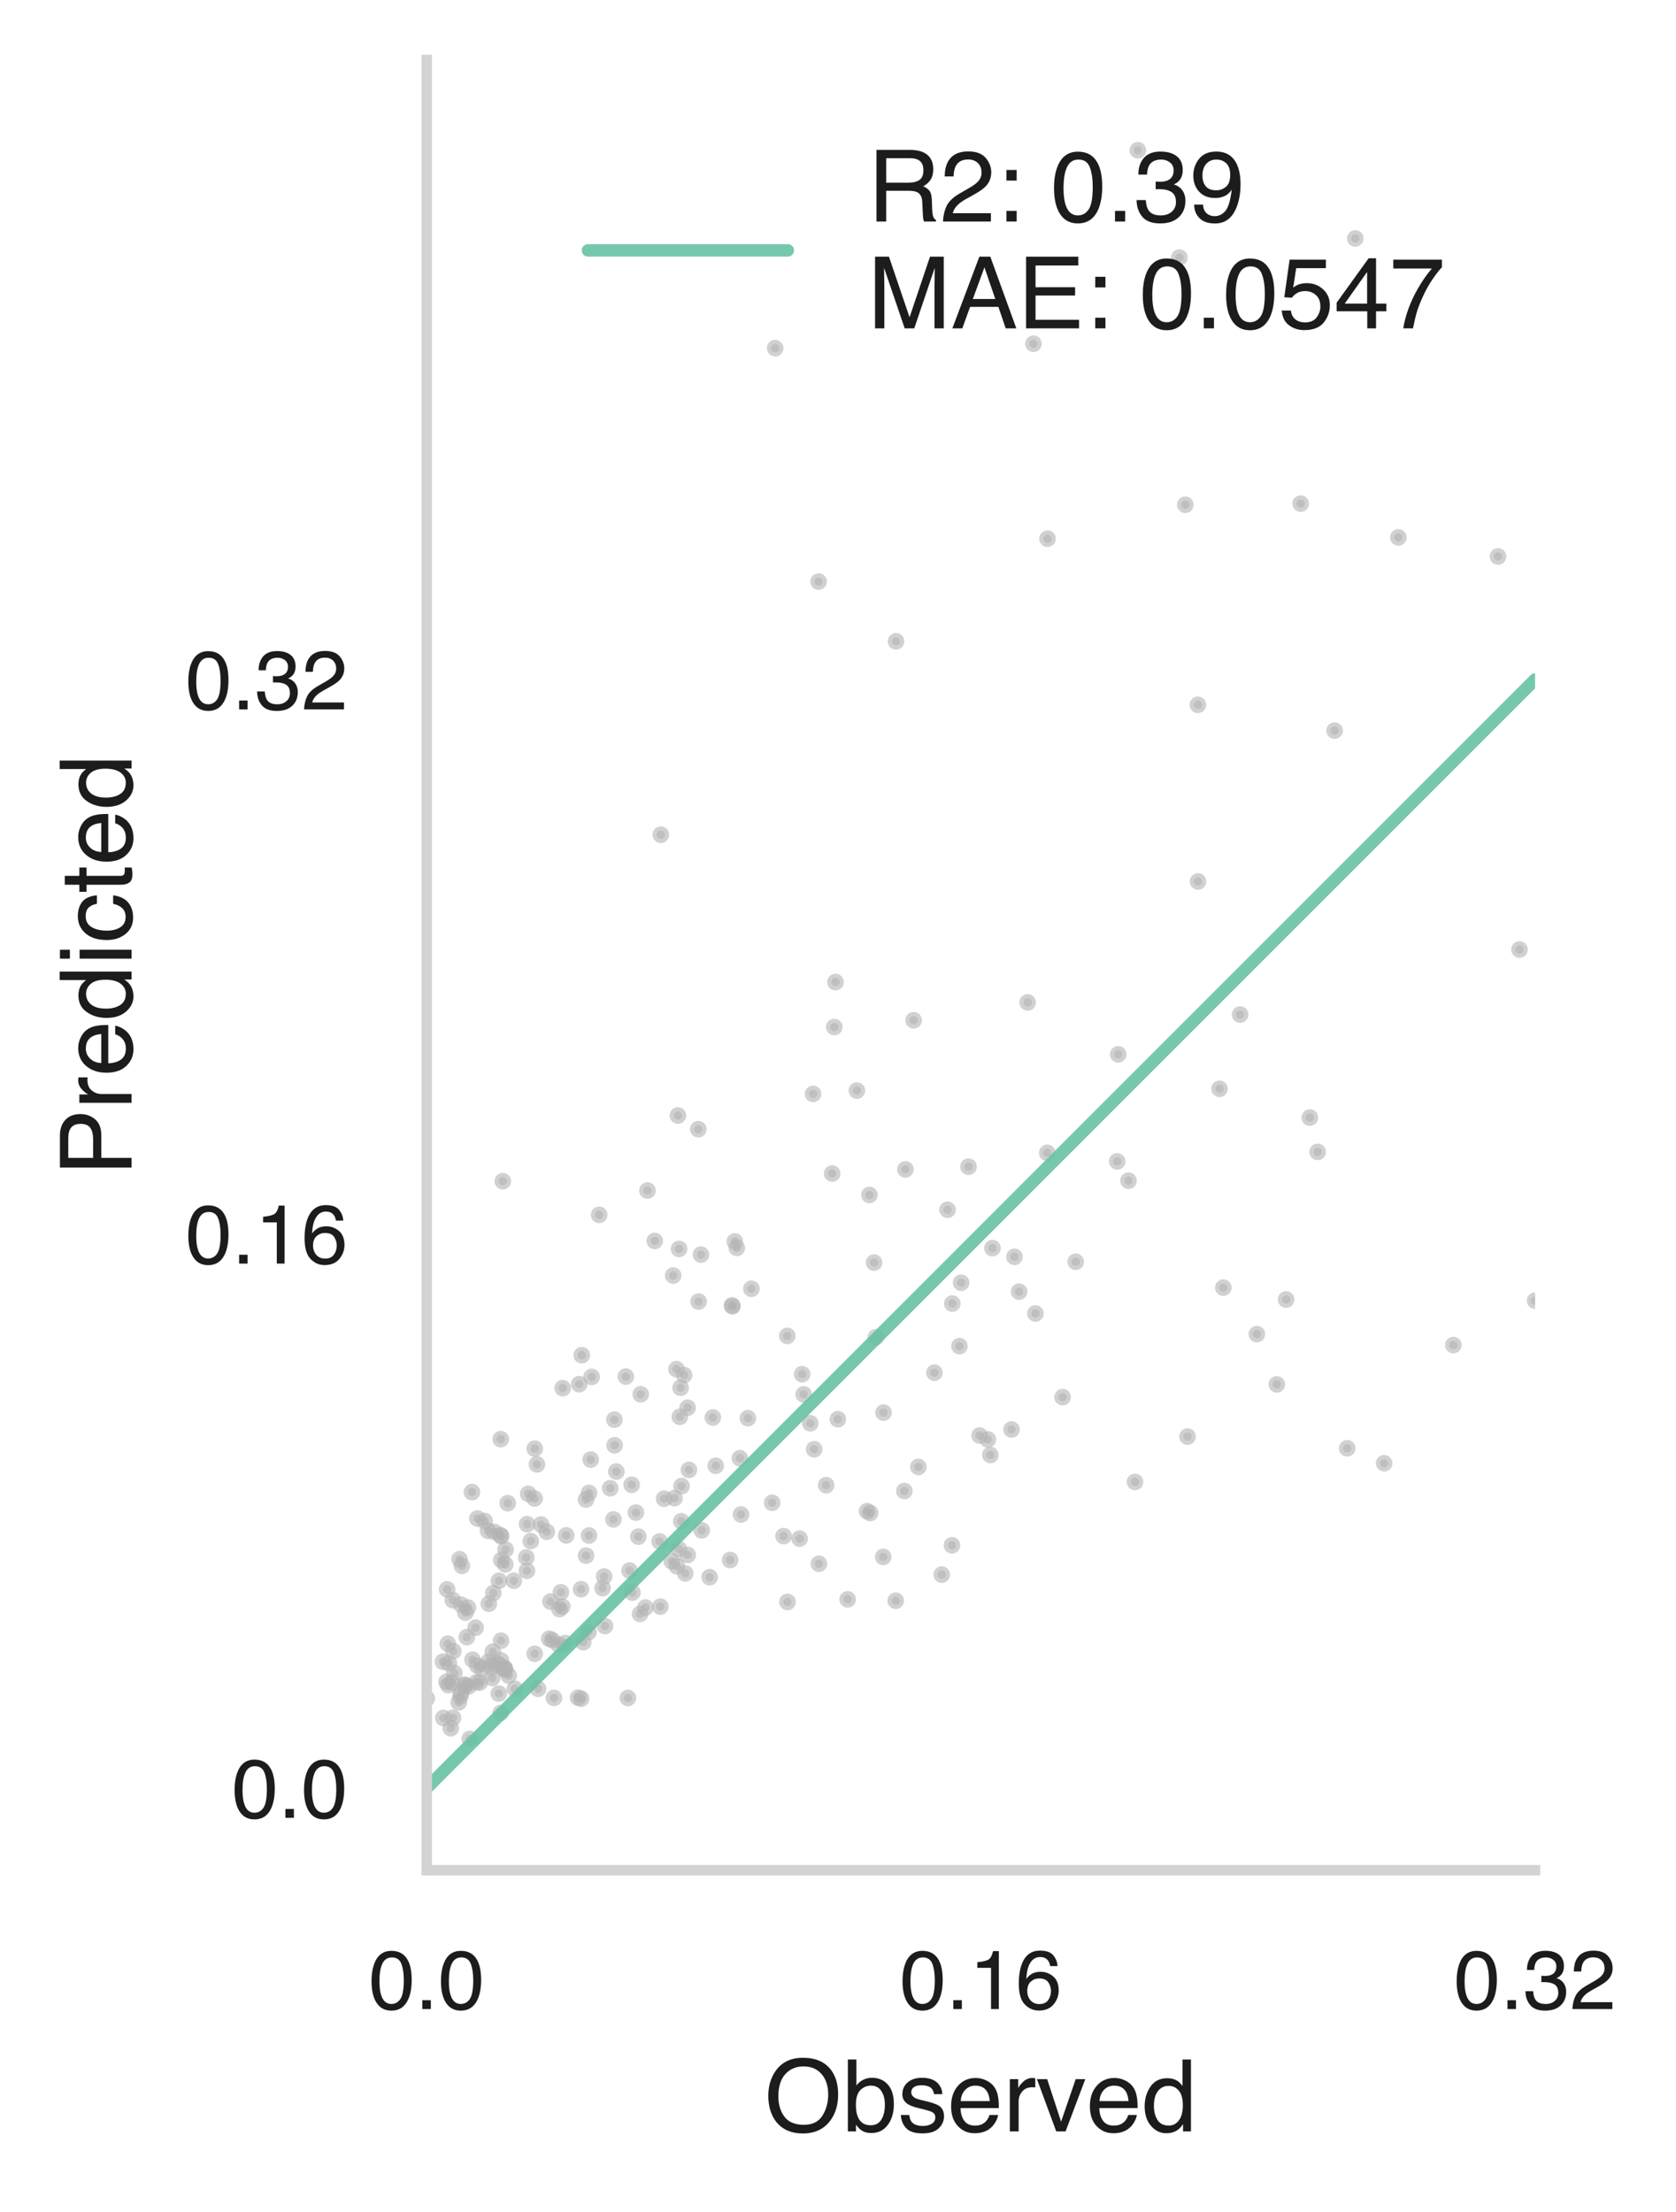 <?xml version="1.0" encoding="utf-8" standalone="no"?>
<!DOCTYPE svg PUBLIC "-//W3C//DTD SVG 1.1//EN"
  "http://www.w3.org/Graphics/SVG/1.1/DTD/svg11.dtd">
<!-- Created with matplotlib (https://matplotlib.org/) -->
<svg height="265.707pt" version="1.1" viewBox="0 0 201.34 265.707" width="201.34pt" xmlns="http://www.w3.org/2000/svg" xmlns:xlink="http://www.w3.org/1999/xlink">
 <defs>
  <style type="text/css">
*{stroke-linecap:butt;stroke-linejoin:round;}
  </style>
 </defs>
 <g id="figure_1">
  <g id="patch_1">
   <path d="M 0 265.707 
L 201.34 265.707 
L 201.34 0 
L 0 0 
z
" style="fill:#ffffff;"/>
  </g>
  <g id="axes_1">
   <g id="patch_2">
    <path d="M 51.27 224.64 
L 184.41 224.64 
L 184.41 7.2 
L 51.27 7.2 
z
" style="fill:none;"/>
   </g>
   <g id="PathCollection_1">
    <defs>
     <path d="M 0 0.5 
C 0.133 0.5 0.26 0.447 0.354 0.354 
C 0.447 0.26 0.5 0.133 0.5 0 
C 0.5 -0.133 0.447 -0.26 0.354 -0.354 
C 0.26 -0.447 0.133 -0.5 0 -0.5 
C -0.133 -0.5 -0.26 -0.447 -0.354 -0.354 
C -0.447 -0.26 -0.5 -0.133 -0.5 0 
C -0.5 0.133 -0.447 0.26 -0.354 0.354 
C -0.26 0.447 -0.133 0.5 0 0.5 
z
" id="mac0a3809d8" style="stroke:#b3b3b3;stroke-opacity:0.6;"/>
    </defs>
    <g clip-path="url(#p1ca8d44b02)">
     <use style="fill:#b3b3b3;fill-opacity:0.6;stroke:#b3b3b3;stroke-opacity:0.6;" x="57.352" xlink:href="#mac0a3809d8" y="182.39"/>
     <use style="fill:#b3b3b3;fill-opacity:0.6;stroke:#b3b3b3;stroke-opacity:0.6;" x="59.727" xlink:href="#mac0a3809d8" y="199.878"/>
     <use style="fill:#b3b3b3;fill-opacity:0.6;stroke:#b3b3b3;stroke-opacity:0.6;" x="88.882" xlink:href="#mac0a3809d8" y="175.151"/>
     <use style="fill:#b3b3b3;fill-opacity:0.6;stroke:#b3b3b3;stroke-opacity:0.6;" x="67.212" xlink:href="#mac0a3809d8" y="193.275"/>
     <use style="fill:#b3b3b3;fill-opacity:0.6;stroke:#b3b3b3;stroke-opacity:0.6;" x="60.629" xlink:href="#mac0a3809d8" y="200.324"/>
     <use style="fill:#b3b3b3;fill-opacity:0.6;stroke:#b3b3b3;stroke-opacity:0.6;" x="63.764" xlink:href="#mac0a3809d8" y="185.102"/>
     <use style="fill:#b3b3b3;fill-opacity:0.6;stroke:#b3b3b3;stroke-opacity:0.6;" x="142.394" xlink:href="#mac0a3809d8" y="60.625"/>
     <use style="fill:#b3b3b3;fill-opacity:0.6;stroke:#b3b3b3;stroke-opacity:0.6;" x="94.136" xlink:href="#mac0a3809d8" y="184.505"/>
     <use style="fill:#b3b3b3;fill-opacity:0.6;stroke:#b3b3b3;stroke-opacity:0.6;" x="64.236" xlink:href="#mac0a3809d8" y="198.635"/>
     <use style="fill:#b3b3b3;fill-opacity:0.6;stroke:#b3b3b3;stroke-opacity:0.6;" x="179.956" xlink:href="#mac0a3809d8" y="66.841"/>
     <use style="fill:#b3b3b3;fill-opacity:0.6;stroke:#b3b3b3;stroke-opacity:0.6;" x="55.48" xlink:href="#mac0a3809d8" y="188.074"/>
     <use style="fill:#b3b3b3;fill-opacity:0.6;stroke:#b3b3b3;stroke-opacity:0.6;" x="67.384" xlink:href="#mac0a3809d8" y="191.249"/>
     <use style="fill:#b3b3b3;fill-opacity:0.6;stroke:#b3b3b3;stroke-opacity:0.6;" x="54.154" xlink:href="#mac0a3809d8" y="207.585"/>
     <use style="fill:#b3b3b3;fill-opacity:0.6;stroke:#b3b3b3;stroke-opacity:0.6;" x="184.41" xlink:href="#mac0a3809d8" y="156.228"/>
     <use style="fill:#b3b3b3;fill-opacity:0.6;stroke:#b3b3b3;stroke-opacity:0.6;" x="73.809" xlink:href="#mac0a3809d8" y="170.52"/>
     <use style="fill:#b3b3b3;fill-opacity:0.6;stroke:#b3b3b3;stroke-opacity:0.6;" x="63.301" xlink:href="#mac0a3809d8" y="188.664"/>
     <use style="fill:#b3b3b3;fill-opacity:0.6;stroke:#b3b3b3;stroke-opacity:0.6;" x="58.622" xlink:href="#mac0a3809d8" y="183.863"/>
     <use style="fill:#b3b3b3;fill-opacity:0.6;stroke:#b3b3b3;stroke-opacity:0.6;" x="66.363" xlink:href="#mac0a3809d8" y="197.001"/>
     <use style="fill:#b3b3b3;fill-opacity:0.6;stroke:#b3b3b3;stroke-opacity:0.6;" x="88.269" xlink:href="#mac0a3809d8" y="149.105"/>
     <use style="fill:#b3b3b3;fill-opacity:0.6;stroke:#b3b3b3;stroke-opacity:0.6;" x="82.764" xlink:href="#mac0a3809d8" y="176.548"/>
     <use style="fill:#b3b3b3;fill-opacity:0.6;stroke:#b3b3b3;stroke-opacity:0.6;" x="60.99" xlink:href="#mac0a3809d8" y="180.548"/>
     <use style="fill:#b3b3b3;fill-opacity:0.6;stroke:#b3b3b3;stroke-opacity:0.6;" x="63.317" xlink:href="#mac0a3809d8" y="183.07"/>
     <use style="fill:#b3b3b3;fill-opacity:0.6;stroke:#b3b3b3;stroke-opacity:0.6;" x="117.679" xlink:href="#mac0a3809d8" y="172.426"/>
     <use style="fill:#b3b3b3;fill-opacity:0.6;stroke:#b3b3b3;stroke-opacity:0.6;" x="67.596" xlink:href="#mac0a3809d8" y="166.731"/>
     <use style="fill:#b3b3b3;fill-opacity:0.6;stroke:#b3b3b3;stroke-opacity:0.6;" x="115.464" xlink:href="#mac0a3809d8" y="154.069"/>
     <use style="fill:#b3b3b3;fill-opacity:0.6;stroke:#b3b3b3;stroke-opacity:0.6;" x="157.349" xlink:href="#mac0a3809d8" y="134.232"/>
     <use style="fill:#b3b3b3;fill-opacity:0.6;stroke:#b3b3b3;stroke-opacity:0.6;" x="77.535" xlink:href="#mac0a3809d8" y="193.086"/>
     <use style="fill:#b3b3b3;fill-opacity:0.6;stroke:#b3b3b3;stroke-opacity:0.6;" x="66.549" xlink:href="#mac0a3809d8" y="203.938"/>
     <use style="fill:#b3b3b3;fill-opacity:0.6;stroke:#b3b3b3;stroke-opacity:0.6;" x="118.67" xlink:href="#mac0a3809d8" y="172.894"/>
     <use style="fill:#b3b3b3;fill-opacity:0.6;stroke:#b3b3b3;stroke-opacity:0.6;" x="59.924" xlink:href="#mac0a3809d8" y="203.418"/>
     <use style="fill:#b3b3b3;fill-opacity:0.6;stroke:#b3b3b3;stroke-opacity:0.6;" x="122.426" xlink:href="#mac0a3809d8" y="155.142"/>
     <use style="fill:#b3b3b3;fill-opacity:0.6;stroke:#b3b3b3;stroke-opacity:0.6;" x="75.43" xlink:href="#mac0a3809d8" y="203.944"/>
     <use style="fill:#b3b3b3;fill-opacity:0.6;stroke:#b3b3b3;stroke-opacity:0.6;" x="160.332" xlink:href="#mac0a3809d8" y="87.757"/>
     <use style="fill:#b3b3b3;fill-opacity:0.6;stroke:#b3b3b3;stroke-opacity:0.6;" x="59.209" xlink:href="#mac0a3809d8" y="198.389"/>
     <use style="fill:#b3b3b3;fill-opacity:0.6;stroke:#b3b3b3;stroke-opacity:0.6;" x="97.338" xlink:href="#mac0a3809d8" y="170.947"/>
     <use style="fill:#b3b3b3;fill-opacity:0.6;stroke:#b3b3b3;stroke-opacity:0.6;" x="100.223" xlink:href="#mac0a3809d8" y="123.36"/>
     <use style="fill:#b3b3b3;fill-opacity:0.6;stroke:#b3b3b3;stroke-opacity:0.6;" x="80.871" xlink:href="#mac0a3809d8" y="153.21"/>
     <use style="fill:#b3b3b3;fill-opacity:0.6;stroke:#b3b3b3;stroke-opacity:0.6;" x="107.604" xlink:href="#mac0a3809d8" y="192.27"/>
     <use style="fill:#b3b3b3;fill-opacity:0.6;stroke:#b3b3b3;stroke-opacity:0.6;" x="143.901" xlink:href="#mac0a3809d8" y="84.66"/>
     <use style="fill:#b3b3b3;fill-opacity:0.6;stroke:#b3b3b3;stroke-opacity:0.6;" x="60.118" xlink:href="#mac0a3809d8" y="184.379"/>
     <use style="fill:#b3b3b3;fill-opacity:0.6;stroke:#b3b3b3;stroke-opacity:0.6;" x="56.694" xlink:href="#mac0a3809d8" y="179.222"/>
     <use style="fill:#b3b3b3;fill-opacity:0.6;stroke:#b3b3b3;stroke-opacity:0.6;" x="101.833" xlink:href="#mac0a3809d8" y="192.101"/>
     <use style="fill:#b3b3b3;fill-opacity:0.6;stroke:#b3b3b3;stroke-opacity:0.6;" x="70.762" xlink:href="#mac0a3809d8" y="179.32"/>
     <use style="fill:#b3b3b3;fill-opacity:0.6;stroke:#b3b3b3;stroke-opacity:0.6;" x="125.807" xlink:href="#mac0a3809d8" y="138.468"/>
     <use style="fill:#b3b3b3;fill-opacity:0.6;stroke:#b3b3b3;stroke-opacity:0.6;" x="56.426" xlink:href="#mac0a3809d8" y="208.87"/>
     <use style="fill:#b3b3b3;fill-opacity:0.6;stroke:#b3b3b3;stroke-opacity:0.6;" x="108.768" xlink:href="#mac0a3809d8" y="140.457"/>
     <use style="fill:#b3b3b3;fill-opacity:0.6;stroke:#b3b3b3;stroke-opacity:0.6;" x="61.842" xlink:href="#mac0a3809d8" y="202.844"/>
     <use style="fill:#b3b3b3;fill-opacity:0.6;stroke:#b3b3b3;stroke-opacity:0.6;" x="82.318" xlink:href="#mac0a3809d8" y="188.984"/>
     <use style="fill:#b3b3b3;fill-opacity:0.6;stroke:#b3b3b3;stroke-opacity:0.6;" x="114.397" xlink:href="#mac0a3809d8" y="156.579"/>
     <use style="fill:#b3b3b3;fill-opacity:0.6;stroke:#b3b3b3;stroke-opacity:0.6;" x="100.37" xlink:href="#mac0a3809d8" y="117.96"/>
     <use style="fill:#b3b3b3;fill-opacity:0.6;stroke:#b3b3b3;stroke-opacity:0.6;" x="68.021" xlink:href="#mac0a3809d8" y="184.418"/>
     <use style="fill:#b3b3b3;fill-opacity:0.6;stroke:#b3b3b3;stroke-opacity:0.6;" x="70.069" xlink:href="#mac0a3809d8" y="197.246"/>
     <use style="fill:#b3b3b3;fill-opacity:0.6;stroke:#b3b3b3;stroke-opacity:0.6;" x="113.137" xlink:href="#mac0a3809d8" y="189.131"/>
     <use style="fill:#b3b3b3;fill-opacity:0.6;stroke:#b3b3b3;stroke-opacity:0.6;" x="134.33" xlink:href="#mac0a3809d8" y="126.637"/>
     <use style="fill:#b3b3b3;fill-opacity:0.6;stroke:#b3b3b3;stroke-opacity:0.6;" x="81.667" xlink:href="#mac0a3809d8" y="170.178"/>
     <use style="fill:#b3b3b3;fill-opacity:0.6;stroke:#b3b3b3;stroke-opacity:0.6;" x="124.151" xlink:href="#mac0a3809d8" y="41.289"/>
     <use style="fill:#b3b3b3;fill-opacity:0.6;stroke:#b3b3b3;stroke-opacity:0.6;" x="59.102" xlink:href="#mac0a3809d8" y="200.237"/>
     <use style="fill:#b3b3b3;fill-opacity:0.6;stroke:#b3b3b3;stroke-opacity:0.6;" x="59.374" xlink:href="#mac0a3809d8" y="183.998"/>
     <use style="fill:#b3b3b3;fill-opacity:0.6;stroke:#b3b3b3;stroke-opacity:0.6;" x="113.828" xlink:href="#mac0a3809d8" y="145.306"/>
     <use style="fill:#b3b3b3;fill-opacity:0.6;stroke:#b3b3b3;stroke-opacity:0.6;" x="70.758" xlink:href="#mac0a3809d8" y="184.437"/>
     <use style="fill:#b3b3b3;fill-opacity:0.6;stroke:#b3b3b3;stroke-opacity:0.6;" x="53.638" xlink:href="#mac0a3809d8" y="202.009"/>
     <use style="fill:#b3b3b3;fill-opacity:0.6;stroke:#b3b3b3;stroke-opacity:0.6;" x="174.597" xlink:href="#mac0a3809d8" y="161.558"/>
     <use style="fill:#b3b3b3;fill-opacity:0.6;stroke:#b3b3b3;stroke-opacity:0.6;" x="60.23" xlink:href="#mac0a3809d8" y="187.383"/>
     <use style="fill:#b3b3b3;fill-opacity:0.6;stroke:#b3b3b3;stroke-opacity:0.6;" x="99.97" xlink:href="#mac0a3809d8" y="140.955"/>
     <use style="fill:#b3b3b3;fill-opacity:0.6;stroke:#b3b3b3;stroke-opacity:0.6;" x="107.641" xlink:href="#mac0a3809d8" y="77.029"/>
     <use style="fill:#b3b3b3;fill-opacity:0.6;stroke:#b3b3b3;stroke-opacity:0.6;" x="64.502" xlink:href="#mac0a3809d8" y="175.887"/>
     <use style="fill:#b3b3b3;fill-opacity:0.6;stroke:#b3b3b3;stroke-opacity:0.6;" x="96.056" xlink:href="#mac0a3809d8" y="184.808"/>
     <use style="fill:#b3b3b3;fill-opacity:0.6;stroke:#b3b3b3;stroke-opacity:0.6;" x="72.389" xlink:href="#mac0a3809d8" y="190.753"/>
     <use style="fill:#b3b3b3;fill-opacity:0.6;stroke:#b3b3b3;stroke-opacity:0.6;" x="75.181" xlink:href="#mac0a3809d8" y="165.343"/>
     <use style="fill:#b3b3b3;fill-opacity:0.6;stroke:#b3b3b3;stroke-opacity:0.6;" x="94.601" xlink:href="#mac0a3809d8" y="192.413"/>
     <use style="fill:#b3b3b3;fill-opacity:0.6;stroke:#b3b3b3;stroke-opacity:0.6;" x="71.981" xlink:href="#mac0a3809d8" y="145.919"/>
     <use style="fill:#b3b3b3;fill-opacity:0.6;stroke:#b3b3b3;stroke-opacity:0.6;" x="143.915" xlink:href="#mac0a3809d8" y="105.876"/>
     <use style="fill:#b3b3b3;fill-opacity:0.6;stroke:#b3b3b3;stroke-opacity:0.6;" x="118.973" xlink:href="#mac0a3809d8" y="174.764"/>
     <use style="fill:#b3b3b3;fill-opacity:0.6;stroke:#b3b3b3;stroke-opacity:0.6;" x="64.994" xlink:href="#mac0a3809d8" y="183.118"/>
     <use style="fill:#b3b3b3;fill-opacity:0.6;stroke:#b3b3b3;stroke-opacity:0.6;" x="56.268" xlink:href="#mac0a3809d8" y="202.576"/>
     <use style="fill:#b3b3b3;fill-opacity:0.6;stroke:#b3b3b3;stroke-opacity:0.6;" x="81.44" xlink:href="#mac0a3809d8" y="133.985"/>
     <use style="fill:#b3b3b3;fill-opacity:0.6;stroke:#b3b3b3;stroke-opacity:0.6;" x="85.249" xlink:href="#mac0a3809d8" y="189.44"/>
     <use style="fill:#b3b3b3;fill-opacity:0.6;stroke:#b3b3b3;stroke-opacity:0.6;" x="58.691" xlink:href="#mac0a3809d8" y="199.585"/>
     <use style="fill:#b3b3b3;fill-opacity:0.6;stroke:#b3b3b3;stroke-opacity:0.6;" x="96.361" xlink:href="#mac0a3809d8" y="165.059"/>
     <use style="fill:#b3b3b3;fill-opacity:0.6;stroke:#b3b3b3;stroke-opacity:0.6;" x="129.228" xlink:href="#mac0a3809d8" y="151.552"/>
     <use style="fill:#b3b3b3;fill-opacity:0.6;stroke:#b3b3b3;stroke-opacity:0.6;" x="82.186" xlink:href="#mac0a3809d8" y="165.162"/>
     <use style="fill:#b3b3b3;fill-opacity:0.6;stroke:#b3b3b3;stroke-opacity:0.6;" x="167.984" xlink:href="#mac0a3809d8" y="64.553"/>
     <use style="fill:#b3b3b3;fill-opacity:0.6;stroke:#b3b3b3;stroke-opacity:0.6;" x="125.841" xlink:href="#mac0a3809d8" y="64.702"/>
     <use style="fill:#b3b3b3;fill-opacity:0.6;stroke:#b3b3b3;stroke-opacity:0.6;" x="76.887" xlink:href="#mac0a3809d8" y="193.854"/>
     <use style="fill:#b3b3b3;fill-opacity:0.6;stroke:#b3b3b3;stroke-opacity:0.6;" x="148.977" xlink:href="#mac0a3809d8" y="121.86"/>
     <use style="fill:#b3b3b3;fill-opacity:0.6;stroke:#b3b3b3;stroke-opacity:0.6;" x="63.46" xlink:href="#mac0a3809d8" y="179.428"/>
     <use style="fill:#b3b3b3;fill-opacity:0.6;stroke:#b3b3b3;stroke-opacity:0.6;" x="114.359" xlink:href="#mac0a3809d8" y="185.605"/>
     <use style="fill:#b3b3b3;fill-opacity:0.6;stroke:#b3b3b3;stroke-opacity:0.6;" x="98.376" xlink:href="#mac0a3809d8" y="187.827"/>
     <use style="fill:#b3b3b3;fill-opacity:0.6;stroke:#b3b3b3;stroke-opacity:0.6;" x="60.403" xlink:href="#mac0a3809d8" y="141.878"/>
     <use style="fill:#b3b3b3;fill-opacity:0.6;stroke:#b3b3b3;stroke-opacity:0.6;" x="65.685" xlink:href="#mac0a3809d8" y="183.987"/>
     <use style="fill:#b3b3b3;fill-opacity:0.6;stroke:#b3b3b3;stroke-opacity:0.6;" x="59.265" xlink:href="#mac0a3809d8" y="191.347"/>
     <use style="fill:#b3b3b3;fill-opacity:0.6;stroke:#b3b3b3;stroke-opacity:0.6;" x="60.177" xlink:href="#mac0a3809d8" y="199.435"/>
     <use style="fill:#b3b3b3;fill-opacity:0.6;stroke:#b3b3b3;stroke-opacity:0.6;" x="54.574" xlink:href="#mac0a3809d8" y="200.943"/>
     <use style="fill:#b3b3b3;fill-opacity:0.6;stroke:#b3b3b3;stroke-opacity:0.6;" x="60.738" xlink:href="#mac0a3809d8" y="186.119"/>
     <use style="fill:#b3b3b3;fill-opacity:0.6;stroke:#b3b3b3;stroke-opacity:0.6;" x="60.568" xlink:href="#mac0a3809d8" y="200.452"/>
     <use style="fill:#b3b3b3;fill-opacity:0.6;stroke:#b3b3b3;stroke-opacity:0.6;" x="55.385" xlink:href="#mac0a3809d8" y="203.339"/>
     <use style="fill:#b3b3b3;fill-opacity:0.6;stroke:#b3b3b3;stroke-opacity:0.6;" x="51.27" xlink:href="#mac0a3809d8" y="203.999"/>
     <use style="fill:#b3b3b3;fill-opacity:0.6;stroke:#b3b3b3;stroke-opacity:0.6;" x="97.673" xlink:href="#mac0a3809d8" y="131.394"/>
     <use style="fill:#b3b3b3;fill-opacity:0.6;stroke:#b3b3b3;stroke-opacity:0.6;" x="93.121" xlink:href="#mac0a3809d8" y="41.822"/>
     <use style="fill:#b3b3b3;fill-opacity:0.6;stroke:#b3b3b3;stroke-opacity:0.6;" x="55.11" xlink:href="#mac0a3809d8" y="204.477"/>
     <use style="fill:#b3b3b3;fill-opacity:0.6;stroke:#b3b3b3;stroke-opacity:0.6;" x="53.214" xlink:href="#mac0a3809d8" y="199.589"/>
     <use style="fill:#b3b3b3;fill-opacity:0.6;stroke:#b3b3b3;stroke-opacity:0.6;" x="109.753" xlink:href="#mac0a3809d8" y="122.551"/>
     <use style="fill:#b3b3b3;fill-opacity:0.6;stroke:#b3b3b3;stroke-opacity:0.6;" x="124.388" xlink:href="#mac0a3809d8" y="157.77"/>
     <use style="fill:#b3b3b3;fill-opacity:0.6;stroke:#b3b3b3;stroke-opacity:0.6;" x="92.762" xlink:href="#mac0a3809d8" y="180.501"/>
     <use style="fill:#b3b3b3;fill-opacity:0.6;stroke:#b3b3b3;stroke-opacity:0.6;" x="96.552" xlink:href="#mac0a3809d8" y="167.486"/>
     <use style="fill:#b3b3b3;fill-opacity:0.6;stroke:#b3b3b3;stroke-opacity:0.6;" x="81.314" xlink:href="#mac0a3809d8" y="188.13"/>
     <use style="fill:#b3b3b3;fill-opacity:0.6;stroke:#b3b3b3;stroke-opacity:0.6;" x="60.14" xlink:href="#mac0a3809d8" y="205.747"/>
     <use style="fill:#b3b3b3;fill-opacity:0.6;stroke:#b3b3b3;stroke-opacity:0.6;" x="59.94" xlink:href="#mac0a3809d8" y="189.865"/>
     <use style="fill:#b3b3b3;fill-opacity:0.6;stroke:#b3b3b3;stroke-opacity:0.6;" x="81.759" xlink:href="#mac0a3809d8" y="166.691"/>
     <use style="fill:#b3b3b3;fill-opacity:0.6;stroke:#b3b3b3;stroke-opacity:0.6;" x="69.44" xlink:href="#mac0a3809d8" y="203.91"/>
     <use style="fill:#b3b3b3;fill-opacity:0.6;stroke:#b3b3b3;stroke-opacity:0.6;" x="87.935" xlink:href="#mac0a3809d8" y="156.785"/>
     <use style="fill:#b3b3b3;fill-opacity:0.6;stroke:#b3b3b3;stroke-opacity:0.6;" x="102.94" xlink:href="#mac0a3809d8" y="130.993"/>
     <use style="fill:#b3b3b3;fill-opacity:0.6;stroke:#b3b3b3;stroke-opacity:0.6;" x="54.402" xlink:href="#mac0a3809d8" y="192.201"/>
     <use style="fill:#b3b3b3;fill-opacity:0.6;stroke:#b3b3b3;stroke-opacity:0.6;" x="79.243" xlink:href="#mac0a3809d8" y="185.144"/>
     <use style="fill:#b3b3b3;fill-opacity:0.6;stroke:#b3b3b3;stroke-opacity:0.6;" x="105.21" xlink:href="#mac0a3809d8" y="160.622"/>
     <use style="fill:#b3b3b3;fill-opacity:0.6;stroke:#b3b3b3;stroke-opacity:0.6;" x="84.301" xlink:href="#mac0a3809d8" y="183.811"/>
     <use style="fill:#b3b3b3;fill-opacity:0.6;stroke:#b3b3b3;stroke-opacity:0.6;" x="53.267" xlink:href="#mac0a3809d8" y="206.351"/>
     <use style="fill:#b3b3b3;fill-opacity:0.6;stroke:#b3b3b3;stroke-opacity:0.6;" x="63.223" xlink:href="#mac0a3809d8" y="187.07"/>
     <use style="fill:#b3b3b3;fill-opacity:0.6;stroke:#b3b3b3;stroke-opacity:0.6;" x="69.89" xlink:href="#mac0a3809d8" y="162.774"/>
     <use style="fill:#b3b3b3;fill-opacity:0.6;stroke:#b3b3b3;stroke-opacity:0.6;" x="70.403" xlink:href="#mac0a3809d8" y="186.846"/>
     <use style="fill:#b3b3b3;fill-opacity:0.6;stroke:#b3b3b3;stroke-opacity:0.6;" x="106.143" xlink:href="#mac0a3809d8" y="169.671"/>
     <use style="fill:#b3b3b3;fill-opacity:0.6;stroke:#b3b3b3;stroke-opacity:0.6;" x="55.914" xlink:href="#mac0a3809d8" y="193.697"/>
     <use style="fill:#b3b3b3;fill-opacity:0.6;stroke:#b3b3b3;stroke-opacity:0.6;" x="57.63" xlink:href="#mac0a3809d8" y="202.099"/>
     <use style="fill:#b3b3b3;fill-opacity:0.6;stroke:#b3b3b3;stroke-opacity:0.6;" x="161.842" xlink:href="#mac0a3809d8" y="173.955"/>
     <use style="fill:#b3b3b3;fill-opacity:0.6;stroke:#b3b3b3;stroke-opacity:0.6;" x="54.319" xlink:href="#mac0a3809d8" y="202.119"/>
     <use style="fill:#b3b3b3;fill-opacity:0.6;stroke:#b3b3b3;stroke-opacity:0.6;" x="110.324" xlink:href="#mac0a3809d8" y="176.193"/>
     <use style="fill:#b3b3b3;fill-opacity:0.6;stroke:#b3b3b3;stroke-opacity:0.6;" x="115.259" xlink:href="#mac0a3809d8" y="161.689"/>
     <use style="fill:#b3b3b3;fill-opacity:0.6;stroke:#b3b3b3;stroke-opacity:0.6;" x="87.993" xlink:href="#mac0a3809d8" y="156.915"/>
     <use style="fill:#b3b3b3;fill-opacity:0.6;stroke:#b3b3b3;stroke-opacity:0.6;" x="66.132" xlink:href="#mac0a3809d8" y="192.368"/>
     <use style="fill:#b3b3b3;fill-opacity:0.6;stroke:#b3b3b3;stroke-opacity:0.6;" x="55.4" xlink:href="#mac0a3809d8" y="192.738"/>
     <use style="fill:#b3b3b3;fill-opacity:0.6;stroke:#b3b3b3;stroke-opacity:0.6;" x="79.388" xlink:href="#mac0a3809d8" y="100.259"/>
     <use style="fill:#b3b3b3;fill-opacity:0.6;stroke:#b3b3b3;stroke-opacity:0.6;" x="69.801" xlink:href="#mac0a3809d8" y="190.886"/>
     <use style="fill:#b3b3b3;fill-opacity:0.6;stroke:#b3b3b3;stroke-opacity:0.6;" x="56.085" xlink:href="#mac0a3809d8" y="196.639"/>
     <use style="fill:#b3b3b3;fill-opacity:0.6;stroke:#b3b3b3;stroke-opacity:0.6;" x="135.566" xlink:href="#mac0a3809d8" y="141.816"/>
     <use style="fill:#b3b3b3;fill-opacity:0.6;stroke:#b3b3b3;stroke-opacity:0.6;" x="85.636" xlink:href="#mac0a3809d8" y="170.258"/>
     <use style="fill:#b3b3b3;fill-opacity:0.6;stroke:#b3b3b3;stroke-opacity:0.6;" x="69.577" xlink:href="#mac0a3809d8" y="166.254"/>
     <use style="fill:#b3b3b3;fill-opacity:0.6;stroke:#b3b3b3;stroke-opacity:0.6;" x="100.653" xlink:href="#mac0a3809d8" y="170.462"/>
     <use style="fill:#b3b3b3;fill-opacity:0.6;stroke:#b3b3b3;stroke-opacity:0.6;" x="67.895" xlink:href="#mac0a3809d8" y="197.35"/>
     <use style="fill:#b3b3b3;fill-opacity:0.6;stroke:#b3b3b3;stroke-opacity:0.6;" x="75.884" xlink:href="#mac0a3809d8" y="178.337"/>
     <use style="fill:#b3b3b3;fill-opacity:0.6;stroke:#b3b3b3;stroke-opacity:0.6;" x="56.22" xlink:href="#mac0a3809d8" y="193.086"/>
     <use style="fill:#b3b3b3;fill-opacity:0.6;stroke:#b3b3b3;stroke-opacity:0.6;" x="127.649" xlink:href="#mac0a3809d8" y="167.814"/>
     <use style="fill:#b3b3b3;fill-opacity:0.6;stroke:#b3b3b3;stroke-opacity:0.6;" x="55.921" xlink:href="#mac0a3809d8" y="202.437"/>
     <use style="fill:#b3b3b3;fill-opacity:0.6;stroke:#b3b3b3;stroke-opacity:0.6;" x="53.852" xlink:href="#mac0a3809d8" y="202.406"/>
     <use style="fill:#b3b3b3;fill-opacity:0.6;stroke:#b3b3b3;stroke-opacity:0.6;" x="55.311" xlink:href="#mac0a3809d8" y="203.732"/>
     <use style="fill:#b3b3b3;fill-opacity:0.6;stroke:#b3b3b3;stroke-opacity:0.6;" x="78.658" xlink:href="#mac0a3809d8" y="149.054"/>
     <use style="fill:#b3b3b3;fill-opacity:0.6;stroke:#b3b3b3;stroke-opacity:0.6;" x="162.811" xlink:href="#mac0a3809d8" y="28.638"/>
     <use style="fill:#b3b3b3;fill-opacity:0.6;stroke:#b3b3b3;stroke-opacity:0.6;" x="98.338" xlink:href="#mac0a3809d8" y="69.858"/>
     <use style="fill:#b3b3b3;fill-opacity:0.6;stroke:#b3b3b3;stroke-opacity:0.6;" x="76.971" xlink:href="#mac0a3809d8" y="167.473"/>
     <use style="fill:#b3b3b3;fill-opacity:0.6;stroke:#b3b3b3;stroke-opacity:0.6;" x="64.225" xlink:href="#mac0a3809d8" y="179.986"/>
     <use style="fill:#b3b3b3;fill-opacity:0.6;stroke:#b3b3b3;stroke-opacity:0.6;" x="84.207" xlink:href="#mac0a3809d8" y="150.692"/>
     <use style="fill:#b3b3b3;fill-opacity:0.6;stroke:#b3b3b3;stroke-opacity:0.6;" x="75.627" xlink:href="#mac0a3809d8" y="188.645"/>
     <use style="fill:#b3b3b3;fill-opacity:0.6;stroke:#b3b3b3;stroke-opacity:0.6;" x="142.662" xlink:href="#mac0a3809d8" y="172.554"/>
     <use style="fill:#b3b3b3;fill-opacity:0.6;stroke:#b3b3b3;stroke-opacity:0.6;" x="104.447" xlink:href="#mac0a3809d8" y="143.53"/>
     <use style="fill:#b3b3b3;fill-opacity:0.6;stroke:#b3b3b3;stroke-opacity:0.6;" x="85.98" xlink:href="#mac0a3809d8" y="176.057"/>
     <use style="fill:#b3b3b3;fill-opacity:0.6;stroke:#b3b3b3;stroke-opacity:0.6;" x="104.537" xlink:href="#mac0a3809d8" y="181.728"/>
     <use style="fill:#b3b3b3;fill-opacity:0.6;stroke:#b3b3b3;stroke-opacity:0.6;" x="69.817" xlink:href="#mac0a3809d8" y="204.03"/>
     <use style="fill:#b3b3b3;fill-opacity:0.6;stroke:#b3b3b3;stroke-opacity:0.6;" x="73.693" xlink:href="#mac0a3809d8" y="182.5"/>
     <use style="fill:#b3b3b3;fill-opacity:0.6;stroke:#b3b3b3;stroke-opacity:0.6;" x="58.224" xlink:href="#mac0a3809d8" y="182.697"/>
     <use style="fill:#b3b3b3;fill-opacity:0.6;stroke:#b3b3b3;stroke-opacity:0.6;" x="82.615" xlink:href="#mac0a3809d8" y="186.763"/>
     <use style="fill:#b3b3b3;fill-opacity:0.6;stroke:#b3b3b3;stroke-opacity:0.6;" x="61.107" xlink:href="#mac0a3809d8" y="201.262"/>
     <use style="fill:#b3b3b3;fill-opacity:0.6;stroke:#b3b3b3;stroke-opacity:0.6;" x="134.212" xlink:href="#mac0a3809d8" y="139.498"/>
     <use style="fill:#b3b3b3;fill-opacity:0.6;stroke:#b3b3b3;stroke-opacity:0.6;" x="75.974" xlink:href="#mac0a3809d8" y="191.287"/>
     <use style="fill:#b3b3b3;fill-opacity:0.6;stroke:#b3b3b3;stroke-opacity:0.6;" x="80.701" xlink:href="#mac0a3809d8" y="187.525"/>
     <use style="fill:#b3b3b3;fill-opacity:0.6;stroke:#b3b3b3;stroke-opacity:0.6;" x="60.697" xlink:href="#mac0a3809d8" y="187.904"/>
     <use style="fill:#b3b3b3;fill-opacity:0.6;stroke:#b3b3b3;stroke-opacity:0.6;" x="123.453" xlink:href="#mac0a3809d8" y="120.405"/>
     <use style="fill:#b3b3b3;fill-opacity:0.6;stroke:#b3b3b3;stroke-opacity:0.6;" x="87.707" xlink:href="#mac0a3809d8" y="187.377"/>
     <use style="fill:#b3b3b3;fill-opacity:0.6;stroke:#b3b3b3;stroke-opacity:0.6;" x="108.643" xlink:href="#mac0a3809d8" y="179.09"/>
     <use style="fill:#b3b3b3;fill-opacity:0.6;stroke:#b3b3b3;stroke-opacity:0.6;" x="57.351" xlink:href="#mac0a3809d8" y="200.076"/>
     <use style="fill:#b3b3b3;fill-opacity:0.6;stroke:#b3b3b3;stroke-opacity:0.6;" x="67.548" xlink:href="#mac0a3809d8" y="192.963"/>
     <use style="fill:#b3b3b3;fill-opacity:0.6;stroke:#b3b3b3;stroke-opacity:0.6;" x="72.678" xlink:href="#mac0a3809d8" y="195.307"/>
     <use style="fill:#b3b3b3;fill-opacity:0.6;stroke:#b3b3b3;stroke-opacity:0.6;" x="81.846" xlink:href="#mac0a3809d8" y="182.728"/>
     <use style="fill:#b3b3b3;fill-opacity:0.6;stroke:#b3b3b3;stroke-opacity:0.6;" x="89.841" xlink:href="#mac0a3809d8" y="170.339"/>
     <use style="fill:#b3b3b3;fill-opacity:0.6;stroke:#b3b3b3;stroke-opacity:0.6;" x="121.513" xlink:href="#mac0a3809d8" y="171.7"/>
     <use style="fill:#b3b3b3;fill-opacity:0.6;stroke:#b3b3b3;stroke-opacity:0.6;" x="81.265" xlink:href="#mac0a3809d8" y="164.45"/>
     <use style="fill:#b3b3b3;fill-opacity:0.6;stroke:#b3b3b3;stroke-opacity:0.6;" x="88.517" xlink:href="#mac0a3809d8" y="149.892"/>
     <use style="fill:#b3b3b3;fill-opacity:0.6;stroke:#b3b3b3;stroke-opacity:0.6;" x="83.926" xlink:href="#mac0a3809d8" y="156.334"/>
     <use style="fill:#b3b3b3;fill-opacity:0.6;stroke:#b3b3b3;stroke-opacity:0.6;" x="55.21" xlink:href="#mac0a3809d8" y="187.284"/>
     <use style="fill:#b3b3b3;fill-opacity:0.6;stroke:#b3b3b3;stroke-opacity:0.6;" x="105.005" xlink:href="#mac0a3809d8" y="151.652"/>
     <use style="fill:#b3b3b3;fill-opacity:0.6;stroke:#b3b3b3;stroke-opacity:0.6;" x="71.077" xlink:href="#mac0a3809d8" y="165.383"/>
     <use style="fill:#b3b3b3;fill-opacity:0.6;stroke:#b3b3b3;stroke-opacity:0.6;" x="83.883" xlink:href="#mac0a3809d8" y="135.628"/>
     <use style="fill:#b3b3b3;fill-opacity:0.6;stroke:#b3b3b3;stroke-opacity:0.6;" x="136.351" xlink:href="#mac0a3809d8" y="177.999"/>
     <use style="fill:#b3b3b3;fill-opacity:0.6;stroke:#b3b3b3;stroke-opacity:0.6;" x="57.137" xlink:href="#mac0a3809d8" y="195.504"/>
     <use style="fill:#b3b3b3;fill-opacity:0.6;stroke:#b3b3b3;stroke-opacity:0.6;" x="64.242" xlink:href="#mac0a3809d8" y="174"/>
     <use style="fill:#b3b3b3;fill-opacity:0.6;stroke:#b3b3b3;stroke-opacity:0.6;" x="82.606" xlink:href="#mac0a3809d8" y="169.087"/>
     <use style="fill:#b3b3b3;fill-opacity:0.6;stroke:#b3b3b3;stroke-opacity:0.6;" x="60.191" xlink:href="#mac0a3809d8" y="197.069"/>
     <use style="fill:#b3b3b3;fill-opacity:0.6;stroke:#b3b3b3;stroke-opacity:0.6;" x="57.869" xlink:href="#mac0a3809d8" y="200.373"/>
     <use style="fill:#b3b3b3;fill-opacity:0.6;stroke:#b3b3b3;stroke-opacity:0.6;" x="146.504" xlink:href="#mac0a3809d8" y="130.773"/>
     <use style="fill:#b3b3b3;fill-opacity:0.6;stroke:#b3b3b3;stroke-opacity:0.6;" x="79.328" xlink:href="#mac0a3809d8" y="192.976"/>
     <use style="fill:#b3b3b3;fill-opacity:0.6;stroke:#b3b3b3;stroke-opacity:0.6;" x="67.091" xlink:href="#mac0a3809d8" y="197.536"/>
     <use style="fill:#b3b3b3;fill-opacity:0.6;stroke:#b3b3b3;stroke-opacity:0.6;" x="97.808" xlink:href="#mac0a3809d8" y="174.074"/>
     <use style="fill:#b3b3b3;fill-opacity:0.6;stroke:#b3b3b3;stroke-opacity:0.6;" x="64.638" xlink:href="#mac0a3809d8" y="202.844"/>
     <use style="fill:#b3b3b3;fill-opacity:0.6;stroke:#b3b3b3;stroke-opacity:0.6;" x="57.234" xlink:href="#mac0a3809d8" y="202.07"/>
     <use style="fill:#b3b3b3;fill-opacity:0.6;stroke:#b3b3b3;stroke-opacity:0.6;" x="73.305" xlink:href="#mac0a3809d8" y="178.758"/>
     <use style="fill:#b3b3b3;fill-opacity:0.6;stroke:#b3b3b3;stroke-opacity:0.6;" x="106.106" xlink:href="#mac0a3809d8" y="187.004"/>
     <use style="fill:#b3b3b3;fill-opacity:0.6;stroke:#b3b3b3;stroke-opacity:0.6;" x="119.225" xlink:href="#mac0a3809d8" y="149.918"/>
     <use style="fill:#b3b3b3;fill-opacity:0.6;stroke:#b3b3b3;stroke-opacity:0.6;" x="59.116" xlink:href="#mac0a3809d8" y="201.542"/>
     <use style="fill:#b3b3b3;fill-opacity:0.6;stroke:#b3b3b3;stroke-opacity:0.6;" x="54.458" xlink:href="#mac0a3809d8" y="198.321"/>
     <use style="fill:#b3b3b3;fill-opacity:0.6;stroke:#b3b3b3;stroke-opacity:0.6;" x="70.708" xlink:href="#mac0a3809d8" y="196.033"/>
     <use style="fill:#b3b3b3;fill-opacity:0.6;stroke:#b3b3b3;stroke-opacity:0.6;" x="154.501" xlink:href="#mac0a3809d8" y="156.087"/>
     <use style="fill:#b3b3b3;fill-opacity:0.6;stroke:#b3b3b3;stroke-opacity:0.6;" x="81.575" xlink:href="#mac0a3809d8" y="150.01"/>
     <use style="fill:#b3b3b3;fill-opacity:0.6;stroke:#b3b3b3;stroke-opacity:0.6;" x="153.382" xlink:href="#mac0a3809d8" y="166.281"/>
     <use style="fill:#b3b3b3;fill-opacity:0.6;stroke:#b3b3b3;stroke-opacity:0.6;" x="55.822" xlink:href="#mac0a3809d8" y="202.352"/>
     <use style="fill:#b3b3b3;fill-opacity:0.6;stroke:#b3b3b3;stroke-opacity:0.6;" x="74.039" xlink:href="#mac0a3809d8" y="176.754"/>
     <use style="fill:#b3b3b3;fill-opacity:0.6;stroke:#b3b3b3;stroke-opacity:0.6;" x="58.72" xlink:href="#mac0a3809d8" y="192.63"/>
     <use style="fill:#b3b3b3;fill-opacity:0.6;stroke:#b3b3b3;stroke-opacity:0.6;" x="81.543" xlink:href="#mac0a3809d8" y="186.056"/>
     <use style="fill:#b3b3b3;fill-opacity:0.6;stroke:#b3b3b3;stroke-opacity:0.6;" x="56.767" xlink:href="#mac0a3809d8" y="199.352"/>
     <use style="fill:#b3b3b3;fill-opacity:0.6;stroke:#b3b3b3;stroke-opacity:0.6;" x="76.391" xlink:href="#mac0a3809d8" y="181.678"/>
     <use style="fill:#b3b3b3;fill-opacity:0.6;stroke:#b3b3b3;stroke-opacity:0.6;" x="79.777" xlink:href="#mac0a3809d8" y="180.012"/>
     <use style="fill:#b3b3b3;fill-opacity:0.6;stroke:#b3b3b3;stroke-opacity:0.6;" x="121.869" xlink:href="#mac0a3809d8" y="150.961"/>
     <use style="fill:#b3b3b3;fill-opacity:0.6;stroke:#b3b3b3;stroke-opacity:0.6;" x="150.986" xlink:href="#mac0a3809d8" y="160.245"/>
     <use style="fill:#b3b3b3;fill-opacity:0.6;stroke:#b3b3b3;stroke-opacity:0.6;" x="99.248" xlink:href="#mac0a3809d8" y="178.39"/>
     <use style="fill:#b3b3b3;fill-opacity:0.6;stroke:#b3b3b3;stroke-opacity:0.6;" x="81.029" xlink:href="#mac0a3809d8" y="179.942"/>
     <use style="fill:#b3b3b3;fill-opacity:0.6;stroke:#b3b3b3;stroke-opacity:0.6;" x="65.976" xlink:href="#mac0a3809d8" y="196.829"/>
     <use style="fill:#b3b3b3;fill-opacity:0.6;stroke:#b3b3b3;stroke-opacity:0.6;" x="53.918" xlink:href="#mac0a3809d8" y="199.773"/>
     <use style="fill:#b3b3b3;fill-opacity:0.6;stroke:#b3b3b3;stroke-opacity:0.6;" x="53.715" xlink:href="#mac0a3809d8" y="190.9"/>
     <use style="fill:#b3b3b3;fill-opacity:0.6;stroke:#b3b3b3;stroke-opacity:0.6;" x="60.206" xlink:href="#mac0a3809d8" y="184.529"/>
     <use style="fill:#b3b3b3;fill-opacity:0.6;stroke:#b3b3b3;stroke-opacity:0.6;" x="70.399" xlink:href="#mac0a3809d8" y="180.114"/>
     <use style="fill:#b3b3b3;fill-opacity:0.6;stroke:#b3b3b3;stroke-opacity:0.6;" x="61.727" xlink:href="#mac0a3809d8" y="189.864"/>
     <use style="fill:#b3b3b3;fill-opacity:0.6;stroke:#b3b3b3;stroke-opacity:0.6;" x="60.687" xlink:href="#mac0a3809d8" y="200.554"/>
     <use style="fill:#b3b3b3;fill-opacity:0.6;stroke:#b3b3b3;stroke-opacity:0.6;" x="94.576" xlink:href="#mac0a3809d8" y="160.461"/>
     <use style="fill:#b3b3b3;fill-opacity:0.6;stroke:#b3b3b3;stroke-opacity:0.6;" x="60.156" xlink:href="#mac0a3809d8" y="172.861"/>
     <use style="fill:#b3b3b3;fill-opacity:0.6;stroke:#b3b3b3;stroke-opacity:0.6;" x="182.54" xlink:href="#mac0a3809d8" y="114.048"/>
     <use style="fill:#b3b3b3;fill-opacity:0.6;stroke:#b3b3b3;stroke-opacity:0.6;" x="90.268" xlink:href="#mac0a3809d8" y="154.798"/>
     <use style="fill:#b3b3b3;fill-opacity:0.6;stroke:#b3b3b3;stroke-opacity:0.6;" x="146.959" xlink:href="#mac0a3809d8" y="154.665"/>
     <use style="fill:#b3b3b3;fill-opacity:0.6;stroke:#b3b3b3;stroke-opacity:0.6;" x="70.959" xlink:href="#mac0a3809d8" y="175.31"/>
     <use style="fill:#b3b3b3;fill-opacity:0.6;stroke:#b3b3b3;stroke-opacity:0.6;" x="73.837" xlink:href="#mac0a3809d8" y="173.597"/>
     <use style="fill:#b3b3b3;fill-opacity:0.6;stroke:#b3b3b3;stroke-opacity:0.6;" x="53.794" xlink:href="#mac0a3809d8" y="197.427"/>
     <use style="fill:#b3b3b3;fill-opacity:0.6;stroke:#b3b3b3;stroke-opacity:0.6;" x="89.023" xlink:href="#mac0a3809d8" y="181.909"/>
     <use style="fill:#b3b3b3;fill-opacity:0.6;stroke:#b3b3b3;stroke-opacity:0.6;" x="166.279" xlink:href="#mac0a3809d8" y="175.754"/>
     <use style="fill:#b3b3b3;fill-opacity:0.6;stroke:#b3b3b3;stroke-opacity:0.6;" x="141.682" xlink:href="#mac0a3809d8" y="30.935"/>
     <use style="fill:#b3b3b3;fill-opacity:0.6;stroke:#b3b3b3;stroke-opacity:0.6;" x="158.289" xlink:href="#mac0a3809d8" y="138.356"/>
     <use style="fill:#b3b3b3;fill-opacity:0.6;stroke:#b3b3b3;stroke-opacity:0.6;" x="54.422" xlink:href="#mac0a3809d8" y="206.334"/>
     <use style="fill:#b3b3b3;fill-opacity:0.6;stroke:#b3b3b3;stroke-opacity:0.6;" x="81.876" xlink:href="#mac0a3809d8" y="178.493"/>
     <use style="fill:#b3b3b3;fill-opacity:0.6;stroke:#b3b3b3;stroke-opacity:0.6;" x="72.575" xlink:href="#mac0a3809d8" y="189.356"/>
     <use style="fill:#b3b3b3;fill-opacity:0.6;stroke:#b3b3b3;stroke-opacity:0.6;" x="76.685" xlink:href="#mac0a3809d8" y="184.568"/>
     <use style="fill:#b3b3b3;fill-opacity:0.6;stroke:#b3b3b3;stroke-opacity:0.6;" x="77.776" xlink:href="#mac0a3809d8" y="142.999"/>
     <use style="fill:#b3b3b3;fill-opacity:0.6;stroke:#b3b3b3;stroke-opacity:0.6;" x="136.691" xlink:href="#mac0a3809d8" y="18.05"/>
     <use style="fill:#b3b3b3;fill-opacity:0.6;stroke:#b3b3b3;stroke-opacity:0.6;" x="116.347" xlink:href="#mac0a3809d8" y="140.135"/>
     <use style="fill:#b3b3b3;fill-opacity:0.6;stroke:#b3b3b3;stroke-opacity:0.6;" x="156.253" xlink:href="#mac0a3809d8" y="60.492"/>
     <use style="fill:#b3b3b3;fill-opacity:0.6;stroke:#b3b3b3;stroke-opacity:0.6;" x="112.25" xlink:href="#mac0a3809d8" y="164.88"/>
     <use style="fill:#b3b3b3;fill-opacity:0.6;stroke:#b3b3b3;stroke-opacity:0.6;" x="104.157" xlink:href="#mac0a3809d8" y="181.51"/>
    </g>
   </g>
   <g id="line2d_1">
    <path clip-path="url(#p1ca8d44b02)" d="M 57.352 208.674 
L 184.41 81.617 
L 51.27 214.756 
L 104.157 161.87 
" style="fill:none;stroke:#66c2a5;stroke-linecap:round;stroke-opacity:0.9;stroke-width:1.5;"/>
   </g>
   <g id="patch_3">
    <path d="M 51.27 224.64 
L 51.27 7.2 
" style="fill:none;stroke:#d3d3d3;stroke-linecap:square;stroke-linejoin:miter;stroke-width:1.25;"/>
   </g>
   <g id="patch_4">
    <path d="M 51.27 224.64 
L 184.41 224.64 
" style="fill:none;stroke:#d3d3d3;stroke-linecap:square;stroke-linejoin:miter;stroke-width:1.25;"/>
   </g>
   <g id="matplotlib.axis_1">
    <g id="xtick_1">
     <g id="text_1">
      <!-- 0.0 -->
      <defs>
       <path d="M 27.047 69.922 
Q 40.625 69.922 46.688 58.734 
Q 51.375 50.094 51.375 35.062 
Q 51.375 20.797 47.125 11.469 
Q 40.969 -1.906 27 -1.906 
Q 14.406 -1.906 8.25 9.031 
Q 3.125 18.172 3.125 33.547 
Q 3.125 45.453 6.203 54 
Q 11.969 69.922 27.047 69.922 
z
M 26.953 6.109 
Q 33.797 6.109 37.844 12.156 
Q 41.891 18.219 41.891 34.719 
Q 41.891 46.625 38.953 54.312 
Q 36.031 62.016 27.594 62.016 
Q 19.828 62.016 16.234 54.703 
Q 12.641 47.406 12.641 33.203 
Q 12.641 22.516 14.938 16.016 
Q 18.453 6.109 26.953 6.109 
z
" id="Helvetica-48"/>
       <path d="M 8.547 10.641 
L 18.75 10.641 
L 18.75 0 
L 8.547 0 
z
" id="Helvetica-46"/>
      </defs>
      <g style="fill:#1d1c1c;" transform="translate(44.32 241.313)scale(0.1 -0.1)">
       <use xlink:href="#Helvetica-48"/>
       <use x="55.615" xlink:href="#Helvetica-46"/>
       <use x="83.398" xlink:href="#Helvetica-48"/>
      </g>
     </g>
    </g>
    <g id="xtick_2">
     <g id="text_2">
      <!-- 0.16 -->
      <defs>
       <path d="M 9.578 49.516 
L 9.578 56.25 
Q 19.094 57.172 22.844 59.344 
Q 26.609 61.531 28.469 69.625 
L 35.406 69.625 
L 35.406 0 
L 26.031 0 
L 26.031 49.516 
z
" id="Helvetica-49"/>
       <path d="M 29.25 70.219 
Q 40.969 70.219 45.578 64.141 
Q 50.203 58.062 50.203 51.609 
L 41.5 51.609 
Q 40.719 55.766 39.016 58.109 
Q 35.844 62.5 29.391 62.5 
Q 22.016 62.5 17.672 55.688 
Q 13.328 48.875 12.844 36.188 
Q 15.875 40.625 20.453 42.828 
Q 24.656 44.781 29.828 44.781 
Q 38.625 44.781 45.156 39.156 
Q 51.703 33.547 51.703 22.406 
Q 51.703 12.891 45.5 5.531 
Q 39.312 -1.812 27.828 -1.812 
Q 18.016 -1.812 10.891 5.641 
Q 3.766 13.094 3.766 30.719 
Q 3.766 43.75 6.938 52.828 
Q 13.031 70.219 29.25 70.219 
z
M 28.609 6 
Q 35.547 6 38.984 10.656 
Q 42.438 15.328 42.438 21.688 
Q 42.438 27.047 39.359 31.906 
Q 36.281 36.766 28.172 36.766 
Q 22.516 36.766 18.234 33 
Q 13.969 29.25 13.969 21.688 
Q 13.969 15.047 17.844 10.516 
Q 21.734 6 28.609 6 
z
" id="Helvetica-54"/>
      </defs>
      <g style="fill:#1d1c1c;" transform="translate(108.11 241.313)scale(0.1 -0.1)">
       <use xlink:href="#Helvetica-48"/>
       <use x="55.615" xlink:href="#Helvetica-46"/>
       <use x="83.398" xlink:href="#Helvetica-49"/>
       <use x="139.014" xlink:href="#Helvetica-54"/>
      </g>
     </g>
    </g>
    <g id="xtick_3">
     <g id="text_3">
      <!-- 0.32 -->
      <defs>
       <path d="M 25.984 -1.906 
Q 13.578 -1.906 7.984 4.906 
Q 2.391 11.719 2.391 21.484 
L 11.578 21.484 
Q 12.156 14.703 14.109 11.625 
Q 17.531 6.109 26.469 6.109 
Q 33.406 6.109 37.594 9.812 
Q 41.797 13.531 41.797 19.391 
Q 41.797 26.609 37.375 29.484 
Q 32.953 32.375 25.094 32.375 
Q 24.219 32.375 23.312 32.344 
Q 22.406 32.328 21.484 32.281 
L 21.484 40.047 
Q 22.859 39.891 23.781 39.844 
Q 24.703 39.797 25.781 39.797 
Q 30.719 39.797 33.891 41.359 
Q 39.453 44.094 39.453 51.125 
Q 39.453 56.344 35.734 59.172 
Q 32.031 62.016 27.094 62.016 
Q 18.312 62.016 14.938 56.156 
Q 13.094 52.938 12.844 46.969 
L 4.156 46.969 
Q 4.156 54.781 7.281 60.25 
Q 12.641 70.016 26.172 70.016 
Q 36.859 70.016 42.719 65.25 
Q 48.578 60.5 48.578 51.469 
Q 48.578 45.016 45.125 41.016 
Q 42.969 38.531 39.547 37.109 
Q 45.062 35.594 48.156 31.266 
Q 51.266 26.953 51.266 20.703 
Q 51.266 10.688 44.672 4.391 
Q 38.094 -1.906 25.984 -1.906 
z
" id="Helvetica-51"/>
       <path d="M 3.125 0 
Q 3.609 9.031 6.859 15.719 
Q 10.109 22.406 19.531 27.875 
L 28.906 33.297 
Q 35.203 36.969 37.75 39.547 
Q 41.75 43.609 41.75 48.828 
Q 41.75 54.938 38.078 58.516 
Q 34.422 62.109 28.328 62.109 
Q 19.281 62.109 15.828 55.281 
Q 13.969 51.609 13.766 45.125 
L 4.828 45.125 
Q 4.984 54.25 8.203 60.016 
Q 13.922 70.172 28.375 70.172 
Q 40.375 70.172 45.922 63.672 
Q 51.469 57.172 51.469 49.219 
Q 51.469 40.828 45.562 34.859 
Q 42.141 31.391 33.297 26.469 
L 26.609 22.75 
Q 21.828 20.125 19.094 17.719 
Q 14.203 13.484 12.938 8.297 
L 51.125 8.297 
L 51.125 0 
L 3.125 0 
z
" id="Helvetica-50"/>
      </defs>
      <g style="fill:#1d1c1c;" transform="translate(174.679 241.313)scale(0.1 -0.1)">
       <use xlink:href="#Helvetica-48"/>
       <use x="55.615" xlink:href="#Helvetica-46"/>
       <use x="83.398" xlink:href="#Helvetica-51"/>
       <use x="139.014" xlink:href="#Helvetica-50"/>
      </g>
     </g>
    </g>
    <g id="text_4">
     <!-- Observed -->
     <defs>
      <path d="M 38.578 73.688 
Q 57.562 73.688 66.703 61.469 
Q 73.828 51.953 73.828 37.109 
Q 73.828 21.047 65.672 10.406 
Q 56.109 -2.094 38.375 -2.094 
Q 21.828 -2.094 12.359 8.844 
Q 3.906 19.391 3.906 35.5 
Q 3.906 50.047 11.141 60.406 
Q 20.406 73.688 38.578 73.688 
z
M 39.547 6.594 
Q 52.391 6.594 58.125 15.797 
Q 63.875 25 63.875 36.969 
Q 63.875 49.609 57.25 57.328 
Q 50.641 65.047 39.156 65.047 
Q 28.031 65.047 21 57.391 
Q 13.969 49.75 13.969 34.859 
Q 13.969 22.953 20 14.766 
Q 26.031 6.594 39.547 6.594 
z
M 38.875 73.688 
z
" id="Helvetica-79"/>
      <path d="M 5.766 71.969 
L 14.312 71.969 
L 14.312 45.953 
Q 17.188 49.703 21.188 51.672 
Q 25.203 53.656 29.891 53.656 
Q 39.656 53.656 45.734 46.938 
Q 51.812 40.234 51.812 27.156 
Q 51.812 14.75 45.797 6.547 
Q 39.797 -1.656 29.156 -1.656 
Q 23.188 -1.656 19.094 1.219 
Q 16.656 2.938 13.875 6.688 
L 13.875 0 
L 5.766 0 
z
M 28.609 6.109 
Q 35.75 6.109 39.281 11.766 
Q 42.828 17.438 42.828 26.703 
Q 42.828 34.969 39.281 40.375 
Q 35.75 45.797 28.859 45.797 
Q 22.859 45.797 18.328 41.359 
Q 13.812 36.922 13.812 26.703 
Q 13.812 19.344 15.672 14.75 
Q 19.141 6.109 28.609 6.109 
z
" id="Helvetica-98"/>
      <path d="M 11.672 16.406 
Q 12.062 12.016 13.875 9.672 
Q 17.188 5.422 25.391 5.422 
Q 30.281 5.422 33.984 7.547 
Q 37.703 9.672 37.703 14.109 
Q 37.703 17.484 34.719 19.234 
Q 32.812 20.312 27.203 21.734 
L 20.219 23.484 
Q 13.531 25.141 10.359 27.203 
Q 4.688 30.766 4.688 37.062 
Q 4.688 44.484 10.031 49.062 
Q 15.375 53.656 24.422 53.656 
Q 36.234 53.656 41.453 46.734 
Q 44.734 42.328 44.625 37.25 
L 36.328 37.25 
Q 36.078 40.234 34.234 42.672 
Q 31.203 46.141 23.734 46.141 
Q 18.75 46.141 16.188 44.234 
Q 13.625 42.328 13.625 39.203 
Q 13.625 35.797 17 33.734 
Q 18.953 32.516 22.75 31.594 
L 28.562 30.172 
Q 38.031 27.875 41.266 25.734 
Q 46.391 22.359 46.391 15.141 
Q 46.391 8.156 41.094 3.078 
Q 35.797 -2 24.953 -2 
Q 13.281 -2 8.422 3.297 
Q 3.562 8.594 3.219 16.406 
z
M 24.656 53.562 
z
" id="Helvetica-115"/>
      <path d="M 28.219 53.469 
Q 33.797 53.469 39.016 50.859 
Q 44.234 48.25 46.969 44.094 
Q 49.609 40.141 50.484 34.859 
Q 51.266 31.25 51.266 23.344 
L 12.938 23.344 
Q 13.188 15.375 16.703 10.562 
Q 20.219 5.766 27.594 5.766 
Q 34.469 5.766 38.578 10.297 
Q 40.922 12.938 41.891 16.406 
L 50.531 16.406 
Q 50.203 13.531 48.266 9.984 
Q 46.344 6.453 43.953 4.203 
Q 39.938 0.297 34.031 -1.078 
Q 30.859 -1.859 26.859 -1.859 
Q 17.094 -1.859 10.297 5.25 
Q 3.516 12.359 3.516 25.141 
Q 3.516 37.75 10.344 45.609 
Q 17.188 53.469 28.219 53.469 
z
M 42.234 30.328 
Q 41.703 36.031 39.75 39.453 
Q 36.141 45.797 27.688 45.797 
Q 21.625 45.797 17.516 41.422 
Q 13.422 37.062 13.188 30.328 
z
M 27.391 53.562 
z
" id="Helvetica-101"/>
      <path d="M 6.688 52.297 
L 15.047 52.297 
L 15.047 43.266 
Q 16.062 45.906 20.062 49.688 
Q 24.078 53.469 29.297 53.469 
Q 29.547 53.469 30.125 53.422 
Q 30.719 53.375 32.125 53.219 
L 32.125 43.953 
Q 31.344 44.094 30.688 44.141 
Q 30.031 44.188 29.25 44.188 
Q 22.609 44.188 19.047 39.906 
Q 15.484 35.641 15.484 30.078 
L 15.484 0 
L 6.688 0 
z
" id="Helvetica-114"/>
      <path d="M 10.75 52.297 
L 24.703 9.719 
L 39.312 52.297 
L 48.922 52.297 
L 29.203 0 
L 19.828 0 
L 0.531 52.297 
z
" id="Helvetica-118"/>
      <path d="M 12.016 25.531 
Q 12.016 17.141 15.578 11.469 
Q 19.141 5.812 27 5.812 
Q 33.109 5.812 37.031 11.062 
Q 40.969 16.312 40.969 26.125 
Q 40.969 36.031 36.906 40.797 
Q 32.859 45.562 26.906 45.562 
Q 20.266 45.562 16.141 40.484 
Q 12.016 35.406 12.016 25.531 
z
M 25.25 53.219 
Q 31.25 53.219 35.297 50.688 
Q 37.641 49.219 40.625 45.562 
L 40.625 71.969 
L 49.078 71.969 
L 49.078 0 
L 41.156 0 
L 41.156 7.281 
Q 38.094 2.438 33.891 0.281 
Q 29.688 -1.859 24.266 -1.859 
Q 15.531 -1.859 9.125 5.484 
Q 2.734 12.844 2.734 25.047 
Q 2.734 36.469 8.562 44.844 
Q 14.406 53.219 25.25 53.219 
z
" id="Helvetica-100"/>
     </defs>
     <g style="fill:#1d1c1c;" transform="translate(91.829 256.006)scale(0.12 -0.12)">
      <use xlink:href="#Helvetica-79"/>
      <use x="77.783" xlink:href="#Helvetica-98"/>
      <use x="133.398" xlink:href="#Helvetica-115"/>
      <use x="183.398" xlink:href="#Helvetica-101"/>
      <use x="239.014" xlink:href="#Helvetica-114"/>
      <use x="272.314" xlink:href="#Helvetica-118"/>
      <use x="322.314" xlink:href="#Helvetica-101"/>
      <use x="377.93" xlink:href="#Helvetica-100"/>
     </g>
    </g>
   </g>
   <g id="matplotlib.axis_2">
    <g id="ytick_1">
     <g id="text_5">
      <!-- 0.0 -->
      <g style="fill:#1d1c1c;" transform="translate(27.87 218.343)scale(0.1 -0.1)">
       <use xlink:href="#Helvetica-48"/>
       <use x="55.615" xlink:href="#Helvetica-46"/>
       <use x="83.398" xlink:href="#Helvetica-48"/>
      </g>
     </g>
    </g>
    <g id="ytick_2">
     <g id="text_6">
      <!-- 0.16 -->
      <g style="fill:#1d1c1c;" transform="translate(22.309 151.773)scale(0.1 -0.1)">
       <use xlink:href="#Helvetica-48"/>
       <use x="55.615" xlink:href="#Helvetica-46"/>
       <use x="83.398" xlink:href="#Helvetica-49"/>
       <use x="139.014" xlink:href="#Helvetica-54"/>
      </g>
     </g>
    </g>
    <g id="ytick_3">
     <g id="text_7">
      <!-- 0.32 -->
      <g style="fill:#1d1c1c;" transform="translate(22.309 85.204)scale(0.1 -0.1)">
       <use xlink:href="#Helvetica-48"/>
       <use x="55.615" xlink:href="#Helvetica-46"/>
       <use x="83.398" xlink:href="#Helvetica-51"/>
       <use x="139.014" xlink:href="#Helvetica-50"/>
      </g>
     </g>
    </g>
    <g id="text_8">
     <!-- Predicted -->
     <defs>
      <path d="M 8.547 71.734 
L 40.828 71.734 
Q 50.391 71.734 56.25 66.328 
Q 62.109 60.938 62.109 51.172 
Q 62.109 42.781 56.875 36.547 
Q 51.656 30.328 40.828 30.328 
L 18.266 30.328 
L 18.266 0 
L 8.547 0 
z
M 52.297 51.125 
Q 52.297 59.031 46.438 61.859 
Q 43.219 63.375 37.594 63.375 
L 18.266 63.375 
L 18.266 38.531 
L 37.594 38.531 
Q 44.141 38.531 48.219 41.312 
Q 52.297 44.094 52.297 51.125 
z
" id="Helvetica-80"/>
      <path d="M 6.453 52.047 
L 15.375 52.047 
L 15.375 0 
L 6.453 0 
z
M 6.453 71.734 
L 15.375 71.734 
L 15.375 61.766 
L 6.453 61.766 
z
" id="Helvetica-105"/>
      <path d="M 26.609 53.812 
Q 35.453 53.812 40.984 49.516 
Q 46.531 45.219 47.656 34.719 
L 39.109 34.719 
Q 38.328 39.547 35.547 42.75 
Q 32.766 45.953 26.609 45.953 
Q 18.219 45.953 14.594 37.75 
Q 12.25 32.422 12.25 24.609 
Q 12.25 16.75 15.562 11.375 
Q 18.891 6 26.031 6 
Q 31.5 6 34.688 9.344 
Q 37.891 12.703 39.109 18.5 
L 47.656 18.5 
Q 46.188 8.109 40.328 3.297 
Q 34.469 -1.516 25.344 -1.516 
Q 15.094 -1.516 8.984 5.984 
Q 2.875 13.484 2.875 24.703 
Q 2.875 38.484 9.562 46.141 
Q 16.266 53.812 26.609 53.812 
z
M 25.25 53.562 
z
" id="Helvetica-99"/>
      <path d="M 8.203 66.891 
L 17.094 66.891 
L 17.094 52.297 
L 25.438 52.297 
L 25.438 45.125 
L 17.094 45.125 
L 17.094 10.984 
Q 17.094 8.25 18.953 7.328 
Q 19.969 6.781 22.359 6.781 
Q 23 6.781 23.734 6.812 
Q 24.469 6.844 25.438 6.938 
L 25.438 0 
Q 23.922 -0.438 22.281 -0.625 
Q 20.656 -0.828 18.75 -0.828 
Q 12.594 -0.828 10.391 2.312 
Q 8.203 5.469 8.203 10.5 
L 8.203 45.125 
L 1.125 45.125 
L 1.125 52.297 
L 8.203 52.297 
z
" id="Helvetica-116"/>
     </defs>
     <g style="fill:#1d1c1c;" transform="translate(15.808 141.266)rotate(-90)scale(0.12 -0.12)">
      <use xlink:href="#Helvetica-80"/>
      <use x="66.699" xlink:href="#Helvetica-114"/>
      <use x="100" xlink:href="#Helvetica-101"/>
      <use x="155.615" xlink:href="#Helvetica-100"/>
      <use x="211.23" xlink:href="#Helvetica-105"/>
      <use x="233.447" xlink:href="#Helvetica-99"/>
      <use x="283.447" xlink:href="#Helvetica-116"/>
      <use x="311.23" xlink:href="#Helvetica-101"/>
      <use x="366.846" xlink:href="#Helvetica-100"/>
     </g>
    </g>
   </g>
   <g id="legend_1">
    <g id="line2d_2">
     <path d="M 70.638 30.074 
L 94.638 30.074 
" style="fill:none;stroke:#66c2a5;stroke-linecap:round;stroke-opacity:0.9;stroke-width:1.5;"/>
    </g>
    <g id="line2d_3"/>
    <g id="text_9">
     <!-- R2: 0.39 -->
     <defs>
      <path d="M 40.969 38.875 
Q 47.797 38.875 51.781 41.609 
Q 55.766 44.344 55.766 51.469 
Q 55.766 59.125 50.203 61.922 
Q 47.219 63.375 42.234 63.375 
L 18.5 63.375 
L 18.5 38.875 
z
M 8.797 71.734 
L 42 71.734 
Q 50.203 71.734 55.516 69.344 
Q 65.625 64.75 65.625 52.391 
Q 65.625 45.953 62.953 41.844 
Q 60.297 37.75 55.516 35.25 
Q 59.719 33.547 61.844 30.766 
Q 63.969 27.984 64.203 21.734 
L 64.547 12.109 
Q 64.703 8.016 65.234 6 
Q 66.109 2.594 68.359 1.609 
L 68.359 0 
L 56.453 0 
Q 55.953 0.922 55.656 2.391 
Q 55.375 3.859 55.172 8.062 
L 54.594 20.016 
Q 54.25 27.047 49.359 29.438 
Q 46.578 30.766 40.625 30.766 
L 18.5 30.766 
L 18.5 0 
L 8.797 0 
z
" id="Helvetica-82"/>
      <path d="M 11.078 51.609 
L 21.297 51.609 
L 21.297 40.969 
L 11.078 40.969 
z
M 11.078 10.641 
L 21.297 10.641 
L 21.297 0 
L 11.078 0 
z
" id="Helvetica-58"/>
      <path id="Helvetica-32"/>
      <path d="M 13.281 16.891 
Q 13.672 9.625 18.891 6.844 
Q 21.578 5.375 24.953 5.375 
Q 31.25 5.375 35.688 10.625 
Q 40.141 15.875 42 31.938 
Q 39.062 27.297 34.734 25.406 
Q 30.422 23.531 25.438 23.531 
Q 15.328 23.531 9.438 29.828 
Q 3.562 36.141 3.562 46.047 
Q 3.562 55.562 9.375 62.781 
Q 15.188 70.016 26.516 70.016 
Q 41.797 70.016 47.609 56.25 
Q 50.828 48.688 50.828 37.312 
Q 50.828 24.469 46.969 14.547 
Q 40.578 -1.953 25.297 -1.953 
Q 15.047 -1.953 9.719 3.422 
Q 4.391 8.797 4.391 16.891 
z
M 26.609 31.25 
Q 31.844 31.25 36.156 34.688 
Q 40.484 38.141 40.484 46.734 
Q 40.484 54.438 36.594 58.219 
Q 32.719 62.016 26.703 62.016 
Q 20.266 62.016 16.484 57.688 
Q 12.703 53.375 12.703 46.141 
Q 12.703 39.312 16.016 35.281 
Q 19.344 31.25 26.609 31.25 
z
" id="Helvetica-57"/>
     </defs>
     <g style="fill:#1d1c1c;" transform="translate(104.238 26.608)scale(0.12 -0.12)">
      <use xlink:href="#Helvetica-82"/>
      <use x="72.217" xlink:href="#Helvetica-50"/>
      <use x="127.832" xlink:href="#Helvetica-58"/>
      <use x="155.615" xlink:href="#Helvetica-32"/>
      <use x="183.398" xlink:href="#Helvetica-48"/>
      <use x="239.014" xlink:href="#Helvetica-46"/>
      <use x="266.797" xlink:href="#Helvetica-51"/>
      <use x="322.412" xlink:href="#Helvetica-57"/>
     </g>
     <!-- MAE: 0.0547 -->
     <defs>
      <path d="M 7.375 71.734 
L 21.297 71.734 
L 41.891 11.078 
L 62.359 71.734 
L 76.125 71.734 
L 76.125 0 
L 66.891 0 
L 66.891 42.328 
Q 66.891 44.531 66.984 49.609 
Q 67.094 54.688 67.094 60.5 
L 46.625 0 
L 37.016 0 
L 16.406 60.5 
L 16.406 58.297 
Q 16.406 55.672 16.531 50.266 
Q 16.656 44.875 16.656 42.328 
L 16.656 0 
L 7.375 0 
z
" id="Helvetica-77"/>
      <path d="M 44.438 29.391 
L 33.547 61.078 
L 21.969 29.391 
z
M 28.469 71.734 
L 39.453 71.734 
L 65.484 0 
L 54.828 0 
L 47.562 21.484 
L 19.188 21.484 
L 11.422 0 
L 1.469 0 
z
M 33.5 71.734 
z
" id="Helvetica-65"/>
      <path d="M 8.547 71.734 
L 60.844 71.734 
L 60.844 62.938 
L 18.016 62.938 
L 18.016 41.156 
L 57.625 41.156 
L 57.625 32.859 
L 18.016 32.859 
L 18.016 8.547 
L 61.578 8.547 
L 61.578 0 
L 8.547 0 
z
M 35.062 71.734 
z
" id="Helvetica-69"/>
      <path d="M 12.359 17.828 
Q 13.234 10.297 19.344 7.422 
Q 22.469 5.953 26.562 5.953 
Q 34.375 5.953 38.125 10.938 
Q 41.891 15.922 41.891 21.969 
Q 41.891 29.297 37.422 33.297 
Q 32.953 37.312 26.703 37.312 
Q 22.172 37.312 18.922 35.547 
Q 15.672 33.797 13.375 30.672 
L 5.766 31.109 
L 11.078 68.75 
L 47.406 68.75 
L 47.406 60.25 
L 17.672 60.25 
L 14.703 40.828 
Q 17.141 42.672 19.344 43.609 
Q 23.25 45.219 28.375 45.219 
Q 37.984 45.219 44.672 39.016 
Q 51.375 32.812 51.375 23.297 
Q 51.375 13.375 45.234 5.797 
Q 39.109 -1.766 25.688 -1.766 
Q 17.141 -1.766 10.562 3.047 
Q 4 7.859 3.219 17.828 
z
" id="Helvetica-53"/>
      <path d="M 33.062 24.75 
L 33.062 56.453 
L 10.641 24.75 
z
M 33.203 0 
L 33.203 17.094 
L 2.547 17.094 
L 2.547 25.688 
L 34.578 70.125 
L 42 70.125 
L 42 24.75 
L 52.297 24.75 
L 52.297 17.094 
L 42 17.094 
L 42 0 
z
" id="Helvetica-52"/>
      <path d="M 52.297 68.75 
L 52.297 61.078 
Q 48.922 57.812 43.328 49.703 
Q 37.75 41.609 33.453 32.234 
Q 29.203 23.094 27 15.578 
Q 25.594 10.75 23.344 0 
L 13.625 0 
Q 16.938 20.016 28.266 39.844 
Q 34.969 51.469 42.328 59.906 
L 3.656 59.906 
L 3.656 68.75 
z
" id="Helvetica-55"/>
     </defs>
     <g style="fill:#1d1c1c;" transform="translate(104.238 39.439)scale(0.12 -0.12)">
      <use xlink:href="#Helvetica-77"/>
      <use x="83.301" xlink:href="#Helvetica-65"/>
      <use x="150" xlink:href="#Helvetica-69"/>
      <use x="216.699" xlink:href="#Helvetica-58"/>
      <use x="244.482" xlink:href="#Helvetica-32"/>
      <use x="272.266" xlink:href="#Helvetica-48"/>
      <use x="327.881" xlink:href="#Helvetica-46"/>
      <use x="355.664" xlink:href="#Helvetica-48"/>
      <use x="411.279" xlink:href="#Helvetica-53"/>
      <use x="466.895" xlink:href="#Helvetica-52"/>
      <use x="522.51" xlink:href="#Helvetica-55"/>
     </g>
    </g>
   </g>
  </g>
 </g>
 <defs>
  <clipPath id="p1ca8d44b02">
   <rect height="217.44" width="133.139" x="51.27" y="7.2"/>
  </clipPath>
 </defs>
</svg>
